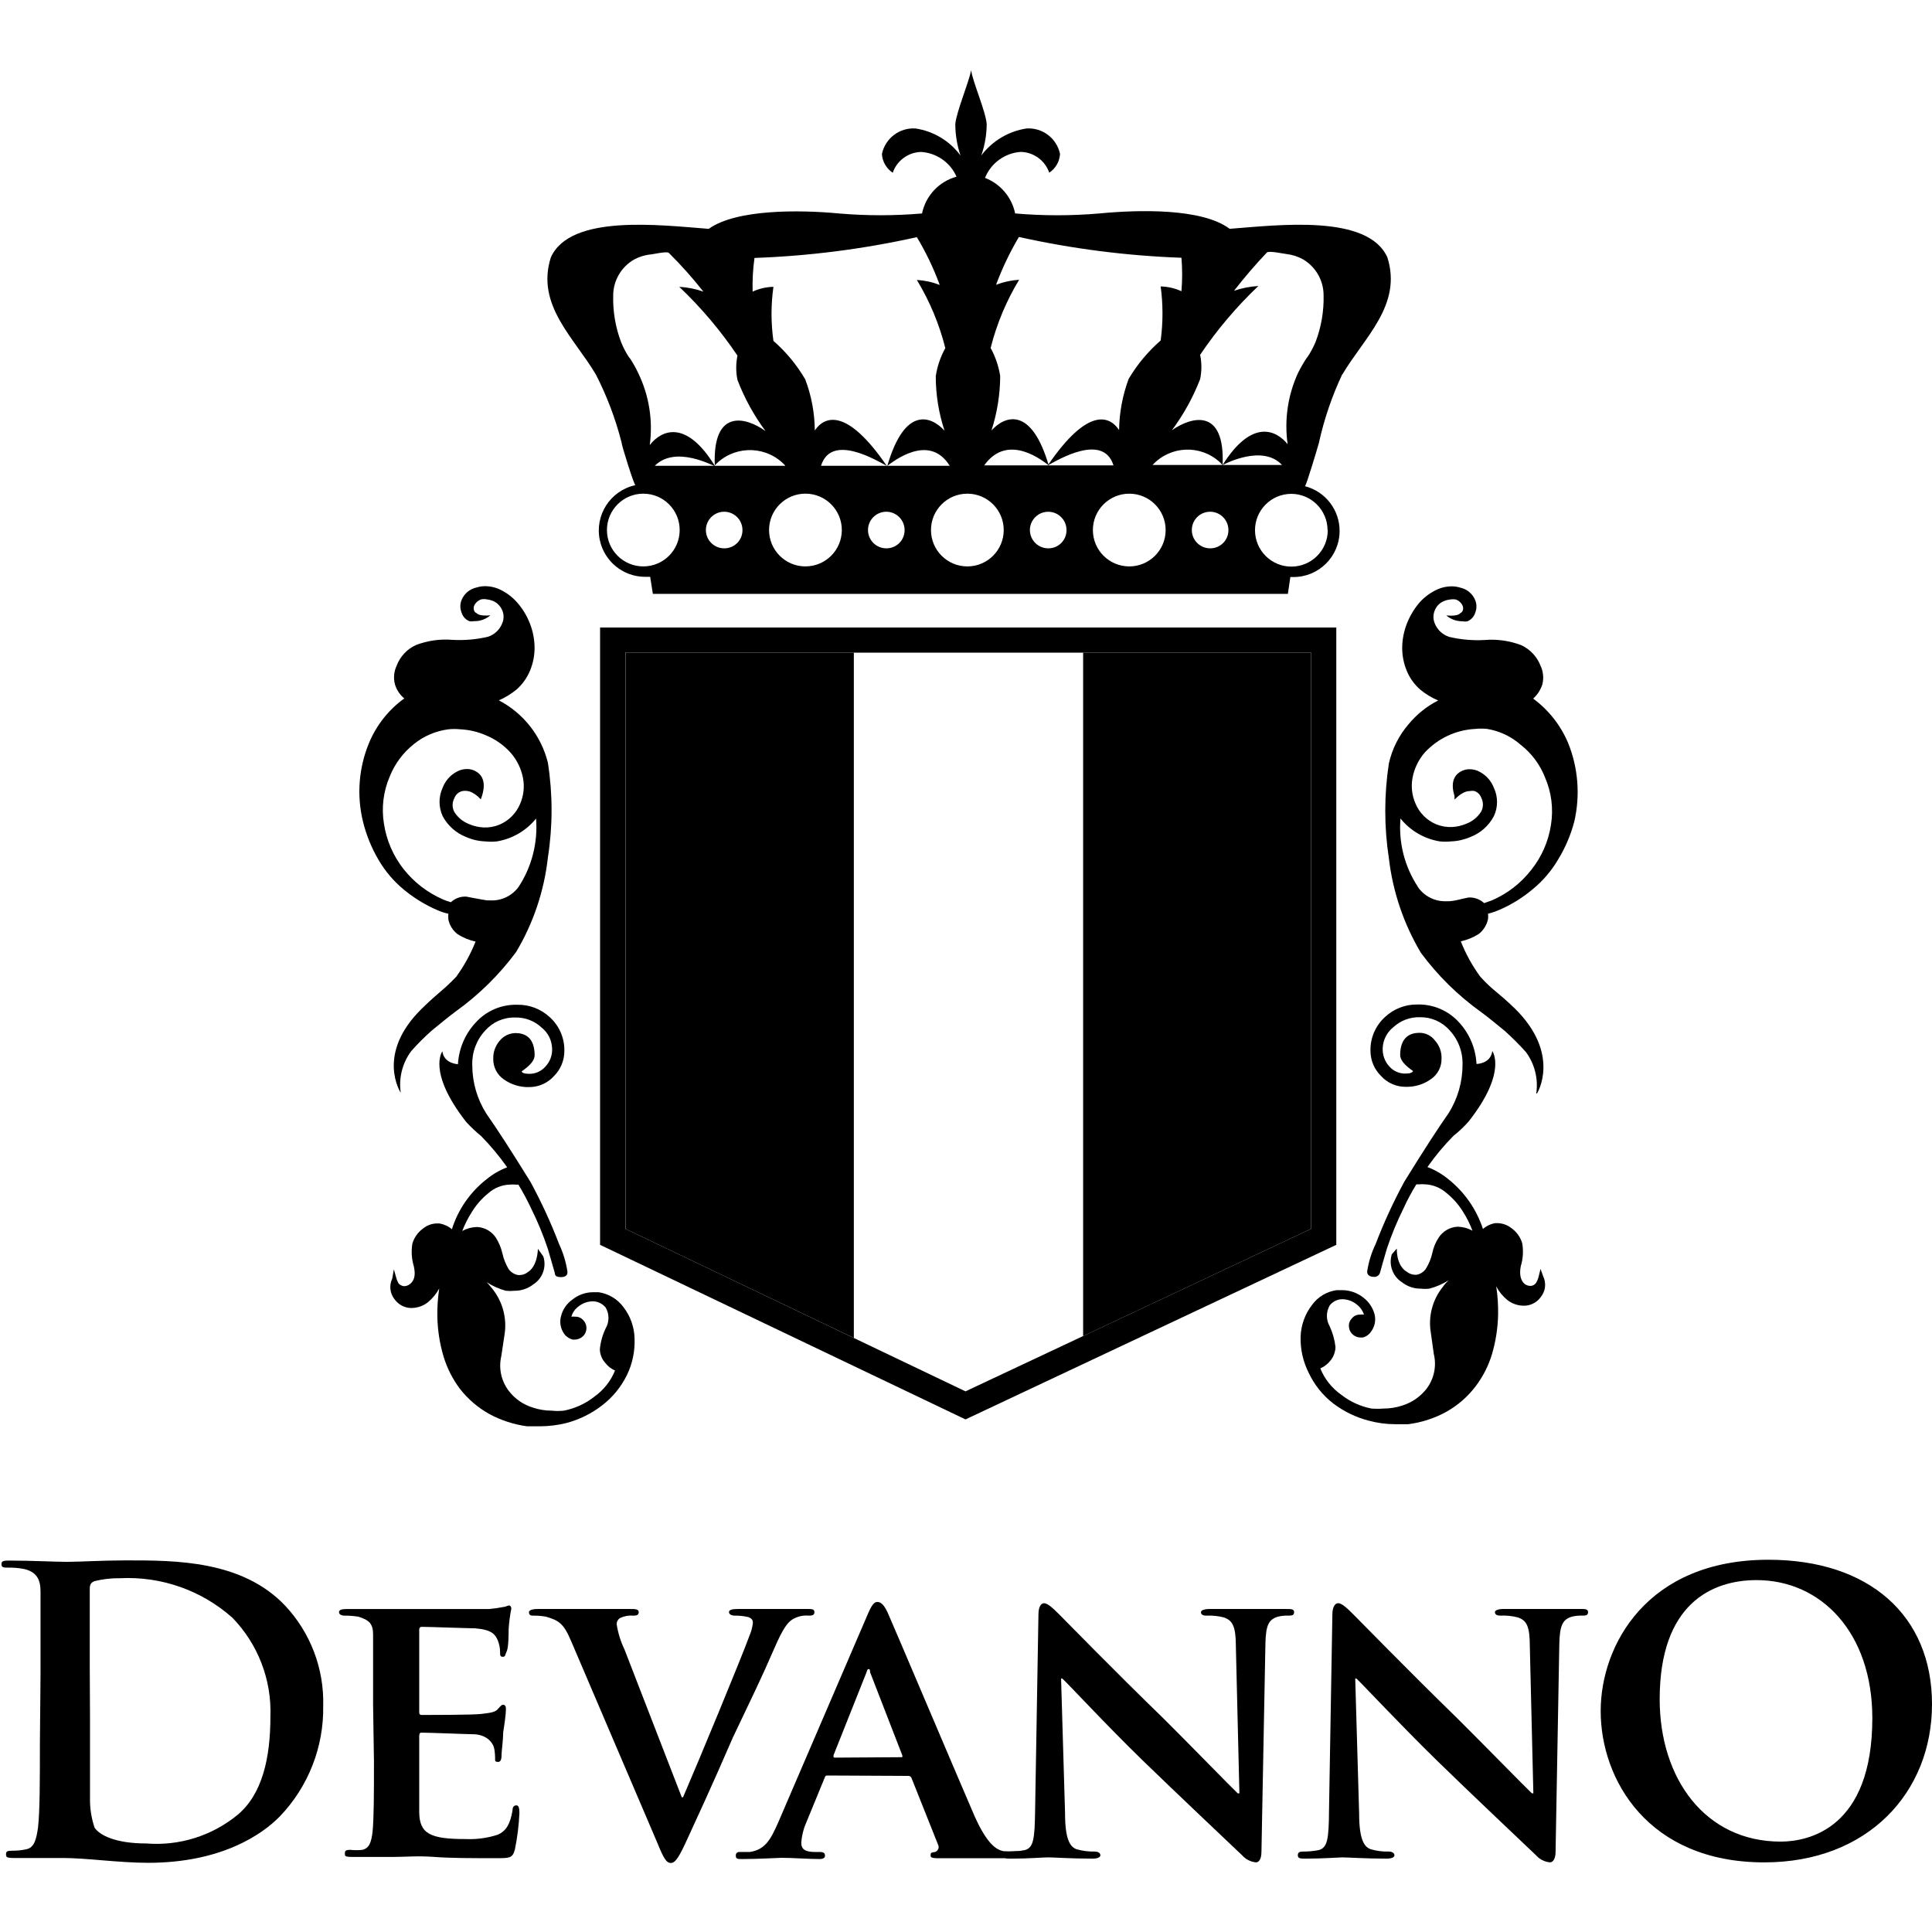 <?xml version="1.0" encoding="utf-8"?>
<!-- Generator: Adobe Illustrator 15.1.0, SVG Export Plug-In . SVG Version: 6.00 Build 0)  -->
<!DOCTYPE svg PUBLIC "-//W3C//DTD SVG 1.1//EN" "http://www.w3.org/Graphics/SVG/1.1/DTD/svg11.dtd">
<svg version="1.1" id="圖層_1" xmlns="http://www.w3.org/2000/svg" xmlns:xlink="http://www.w3.org/1999/xlink" x="0px" y="0px"
	 width="80px" height="80px" viewBox="0 0 80 80" enable-background="new 0 0 80 80" xml:space="preserve">
<title>蒂凡諾</title>
<polygon points="25.898,27.025 25.898,50.883 35.356,55.402 35.356,27.025 "/>
<polygon points="54.291,50.883 54.291,27.025 44.85,27.025 44.85,55.324 "/>
<path d="M22.498,52.027c0.142,0.439-0.032,0.917-0.422,1.162c-0.219,0.169-0.489,0.26-0.766,0.259c-0.121,0.012-0.241,0.012-0.362,0
	c-0.281-0.075-0.548-0.194-0.792-0.353c0.085,0.09,0.166,0.185,0.241,0.283c0.427,0.539,0.605,1.233,0.491,1.911l-0.129,0.86
	c-0.12,0.504-0.006,1.035,0.31,1.446c0.25,0.327,0.596,0.567,0.99,0.688c0.252,0.086,0.517,0.129,0.783,0.129
	c0.169,0.018,0.339,0.018,0.508,0c0.459-0.09,0.89-0.287,1.257-0.576c0.384-0.272,0.683-0.648,0.86-1.085
	c-0.163-0.071-0.306-0.185-0.413-0.327c-0.136-0.154-0.213-0.354-0.215-0.559c0.029-0.299,0.111-0.591,0.241-0.861
	c0.154-0.266,0.154-0.594,0-0.861c-0.123-0.151-0.304-0.245-0.499-0.258h-0.052c-0.21,0.006-0.414,0.082-0.577,0.215
	c-0.143,0.104-0.246,0.252-0.292,0.422c0.051-0.008,0.104-0.008,0.155,0c0.138-0.008,0.27,0.055,0.353,0.164
	c0.086,0.096,0.127,0.225,0.112,0.354c-0.012,0.129-0.078,0.248-0.181,0.326c-0.087,0.066-0.192,0.102-0.301,0.104H23.72
	c-0.142-0.033-0.267-0.115-0.353-0.232c-0.154-0.211-0.205-0.479-0.138-0.731c0.067-0.278,0.232-0.522,0.465-0.688
	c0.243-0.199,0.547-0.309,0.861-0.311h0.232c0.409,0.06,0.778,0.279,1.024,0.611c0.294,0.377,0.457,0.84,0.465,1.316
	c0.019,0.521-0.09,1.039-0.318,1.507c-0.242,0.493-0.596,0.924-1.033,1.257c-0.435,0.335-0.933,0.581-1.463,0.723
	c-0.354,0.089-0.719,0.135-1.084,0.138l0,0c-0.181,0-0.37,0-0.551,0c-0.542-0.073-1.066-0.242-1.549-0.499
	c-0.48-0.266-0.902-0.625-1.239-1.059c-0.298-0.4-0.525-0.849-0.671-1.326c-0.159-0.533-0.246-1.086-0.258-1.643
	c-0.008-0.395,0.018-0.789,0.077-1.18c-0.117,0.217-0.275,0.41-0.465,0.568c-0.188,0.15-0.421,0.234-0.663,0.24H16.99
	c-0.257-0.015-0.494-0.145-0.646-0.353c-0.198-0.243-0.238-0.578-0.103-0.86l0.069-0.388l0.086,0.31
	c0.023,0.094,0.058,0.184,0.103,0.268c0.057,0.066,0.137,0.109,0.224,0.12l0,0c0.09,0.001,0.179-0.03,0.25-0.086
	c0.189-0.146,0.241-0.379,0.164-0.731c-0.093-0.307-0.114-0.631-0.061-0.947c0.075-0.254,0.232-0.475,0.448-0.628
	c0.156-0.127,0.35-0.199,0.551-0.206h0.121c0.19,0.033,0.369,0.115,0.516,0.24c0.256-0.816,0.755-1.537,1.429-2.065
	c0.258-0.212,0.548-0.382,0.861-0.499c-0.324-0.459-0.684-0.891-1.076-1.291c-0.224-0.183-0.434-0.381-0.628-0.594
	c-1.618-2.074-0.981-2.918-0.981-2.918c0.069,0.516,0.646,0.533,0.646,0.533c0.035-0.641,0.294-1.25,0.731-1.721
	c0.438-0.486,1.067-0.758,1.721-0.74c0.5-0.012,0.985,0.174,1.352,0.516c0.393,0.356,0.612,0.865,0.602,1.395
	c0.001,0.395-0.157,0.773-0.439,1.051c-0.26,0.285-0.629,0.448-1.016,0.447c-0.375,0.012-0.744-0.101-1.05-0.318
	c-0.283-0.193-0.449-0.518-0.439-0.861c-0.007-0.268,0.085-0.527,0.258-0.731c0.161-0.203,0.404-0.323,0.663-0.327
	c0.361,0,0.792,0.155,0.792,0.922c0,0.197-0.172,0.412-0.534,0.662c0,0.061,0.112,0.104,0.31,0.104
	c0.253,0.004,0.496-0.103,0.663-0.293c0.198-0.204,0.301-0.482,0.284-0.766c-0.013-0.338-0.173-0.652-0.439-0.861
	c-0.298-0.277-0.694-0.426-1.102-0.412c-0.47-0.01-0.92,0.189-1.23,0.541c-0.362,0.39-0.554,0.906-0.534,1.438
	c0.001,0.711,0.204,1.406,0.585,2.006c0.448,0.637,1.042,1.558,1.825,2.822c0.453,0.834,0.849,1.697,1.188,2.582
	c0.17,0.363,0.286,0.749,0.344,1.146c0,0.052,0,0.215-0.267,0.215c-0.267,0-0.25-0.12-0.258-0.172l-0.121-0.422l-0.164-0.567
	c-0.19-0.572-0.42-1.131-0.688-1.67c-0.161-0.342-0.338-0.676-0.534-0.999h-0.104c-0.088-0.009-0.178-0.009-0.267,0
	c-0.318,0.013-0.622,0.134-0.861,0.345c-0.277,0.221-0.514,0.488-0.697,0.791c-0.159,0.247-0.292,0.51-0.396,0.783
	c0.179-0.1,0.38-0.156,0.585-0.163h0.052c0.302,0.021,0.578,0.181,0.749,0.431c0.128,0.201,0.221,0.422,0.275,0.654
	c0.05,0.23,0.137,0.451,0.258,0.654c0.094,0.132,0.236,0.222,0.396,0.249h0.078c0.127-0.006,0.248-0.055,0.344-0.138
	c0,0,0.361-0.189,0.396-0.947L22.498,52.027z M17.472,41.76c0.731-0.714,0.861-0.731,1.42-1.316c0.326-0.45,0.595-0.938,0.8-1.455
	c-0.266-0.058-0.52-0.163-0.749-0.31c-0.195-0.152-0.33-0.369-0.378-0.611c-0.005-0.078-0.005-0.155,0-0.232
	c-0.154-0.033-0.304-0.082-0.448-0.146c-0.507-0.217-0.979-0.507-1.403-0.86c-0.413-0.341-0.762-0.752-1.033-1.214
	c-0.296-0.501-0.517-1.043-0.654-1.609c-0.262-1.084-0.171-2.224,0.258-3.253c0.306-0.733,0.81-1.368,1.455-1.833
	c-0.184-0.153-0.318-0.356-0.387-0.585c-0.067-0.255-0.042-0.526,0.069-0.766c0.142-0.382,0.43-0.691,0.8-0.86
	c0.482-0.185,1-0.258,1.515-0.215c0.494,0.028,0.99-0.016,1.472-0.129c0.267-0.088,0.481-0.29,0.585-0.551
	c0.077-0.175,0.077-0.375,0-0.551c-0.076-0.176-0.218-0.315-0.396-0.387c-0.08-0.031-0.164-0.051-0.25-0.06
	c-0.071-0.013-0.144-0.013-0.215,0c-0.134,0.042-0.243,0.139-0.301,0.267c-0.025,0.063-0.025,0.134,0,0.198
	c0.019,0.052,0.06,0.094,0.112,0.112c0,0,0.069,0.129,0.559,0.086c-0.191,0.164-0.437,0.25-0.688,0.241
	c-0.06,0.013-0.121,0.013-0.181,0c-0.161-0.066-0.281-0.203-0.327-0.37c-0.06-0.158-0.06-0.333,0-0.491
	c0.105-0.273,0.342-0.474,0.628-0.534c0.133-0.042,0.273-0.06,0.413-0.052c0.172,0.007,0.341,0.045,0.499,0.112
	c0.293,0.128,0.555,0.319,0.766,0.56c0.224,0.254,0.401,0.545,0.525,0.861c0.125,0.315,0.192,0.65,0.198,0.99
	c0.003,0.333-0.061,0.665-0.189,0.973c-0.124,0.3-0.315,0.568-0.56,0.783c-0.222,0.182-0.468,0.332-0.731,0.447
	c1.016,0.53,1.756,1.47,2.031,2.582c0.203,1.301,0.203,2.625,0,3.925c-0.154,1.385-0.603,2.72-1.317,3.916
	c-0.702,0.945-1.547,1.776-2.504,2.462c-0.336,0.25-0.654,0.516-0.981,0.783c-0.305,0.268-0.592,0.556-0.86,0.86
	c-0.366,0.494-0.521,1.113-0.431,1.722C16.594,45.246,15.535,43.653,17.472,41.76L17.472,41.76z M22.197,33.894
	c-0.407,0.505-0.986,0.842-1.626,0.947c-0.157,0.017-0.316,0.017-0.474,0c-0.273-0.01-0.542-0.071-0.792-0.181
	c-0.417-0.162-0.762-0.467-0.973-0.861c-0.176-0.376-0.176-0.812,0-1.188c0.105-0.274,0.303-0.502,0.56-0.646
	c0.143-0.085,0.307-0.127,0.473-0.121c0.092,0.002,0.183,0.023,0.267,0.06c0.258,0.112,0.534,0.387,0.327,1.05l-0.051,0.146
	l-0.112-0.112c-0.081-0.071-0.17-0.132-0.267-0.181c-0.081-0.04-0.169-0.06-0.258-0.06c-0.202-0.012-0.388,0.11-0.456,0.301
	c-0.098,0.18-0.098,0.397,0,0.577c0.145,0.229,0.359,0.403,0.611,0.5c0.188,0.081,0.39,0.127,0.594,0.138
	c0.223,0.01,0.446-0.028,0.654-0.112c0.389-0.163,0.698-0.472,0.861-0.861c0.148-0.338,0.19-0.713,0.121-1.076
	c-0.075-0.386-0.25-0.745-0.508-1.042c-0.283-0.314-0.633-0.562-1.024-0.723c-0.337-0.148-0.699-0.233-1.067-0.25l0,0
	c-0.163-0.017-0.327-0.017-0.49,0c-0.523,0.068-1.018,0.279-1.429,0.611c-0.444,0.353-0.789,0.815-0.999,1.342
	c-0.265,0.615-0.349,1.293-0.241,1.954c0.104,0.685,0.382,1.331,0.809,1.876c0.435,0.552,1,0.986,1.644,1.265
	c0.104,0.044,0.21,0.082,0.318,0.112c0.172-0.161,0.402-0.245,0.637-0.232l0,0c0.284,0.051,0.568,0.112,0.86,0.155h0.104
	c0.471,0.034,0.927-0.178,1.205-0.56C22.022,35.887,22.276,34.892,22.197,33.894z"/>
<path d="M57.838,51.701c0,0.758,0.396,0.946,0.396,0.946c0.097,0.083,0.218,0.132,0.345,0.138h0.077
	c0.157-0.027,0.297-0.117,0.388-0.25c0.124-0.201,0.214-0.422,0.266-0.653c0.047-0.234,0.141-0.457,0.275-0.654
	c0.172-0.251,0.447-0.409,0.75-0.431h0.051c0.205,0.008,0.406,0.063,0.586,0.164c-0.104-0.277-0.236-0.543-0.396-0.792
	c-0.186-0.3-0.422-0.563-0.697-0.783c-0.24-0.207-0.543-0.329-0.86-0.345c-0.089-0.008-0.179-0.008-0.267,0h-0.104
	c-0.198,0.322-0.377,0.655-0.533,0.999c-0.269,0.54-0.498,1.098-0.689,1.669l-0.163,0.561l-0.12,0.43
	c-0.033,0.113-0.143,0.186-0.258,0.172c-0.25,0-0.275-0.163-0.275-0.215c0.059-0.396,0.178-0.783,0.352-1.145
	c0.34-0.887,0.736-1.748,1.188-2.582c0.783-1.266,1.377-2.187,1.825-2.823c0.381-0.599,0.584-1.295,0.584-2.005
	c0.021-0.531-0.171-1.049-0.533-1.438c-0.311-0.354-0.761-0.551-1.23-0.543c-0.407-0.012-0.803,0.137-1.102,0.414
	c-0.264,0.21-0.424,0.523-0.439,0.86c-0.015,0.282,0.084,0.558,0.275,0.766c0.17,0.192,0.416,0.3,0.672,0.293
	c0.197,0,0.275-0.043,0.31-0.104c-0.361-0.249-0.534-0.465-0.534-0.663c0-0.757,0.432-0.92,0.793-0.92
	c0.258-0.004,0.501,0.119,0.654,0.326c0.179,0.201,0.274,0.463,0.266,0.732c0.01,0.342-0.155,0.667-0.438,0.86
	c-0.306,0.218-0.675,0.329-1.05,0.318c-0.387,0.001-0.756-0.161-1.016-0.448c-0.282-0.275-0.44-0.654-0.439-1.049
	c-0.01-0.531,0.21-1.039,0.604-1.395c0.363-0.34,0.844-0.525,1.342-0.517c0.654-0.017,1.283,0.255,1.722,0.74
	c0.435,0.472,0.69,1.081,0.723,1.722c0,0,0.585,0,0.654-0.534c0,0,0.637,0.86-0.981,2.918c-0.191,0.216-0.402,0.414-0.628,0.594
	c-0.395,0.399-0.755,0.831-1.076,1.291c0.312,0.12,0.603,0.288,0.86,0.499c0.672,0.533,1.172,1.251,1.438,2.066
	c0.145-0.127,0.32-0.211,0.508-0.242h0.112c0.204,0.008,0.399,0.08,0.56,0.207c0.215,0.153,0.373,0.375,0.447,0.629
	c0.053,0.315,0.033,0.64-0.061,0.946c-0.068,0.353,0,0.594,0.155,0.731c0.073,0.058,0.165,0.088,0.259,0.086l0,0
	c0.086-0.006,0.164-0.051,0.215-0.12c0.051-0.083,0.088-0.173,0.111-0.267l0.078-0.318l0.111,0.309
	c0.135,0.283,0.096,0.619-0.104,0.861c-0.15,0.209-0.388,0.338-0.645,0.354h-0.069c-0.241-0.003-0.474-0.085-0.663-0.232
	c-0.192-0.156-0.351-0.35-0.465-0.568c0.061,0.39,0.086,0.784,0.078,1.179c-0.012,0.558-0.1,1.11-0.258,1.644
	c-0.146,0.479-0.377,0.928-0.681,1.326c-0.332,0.435-0.751,0.795-1.23,1.059c-0.481,0.26-1.007,0.429-1.55,0.499
	c-0.18,0-0.369,0-0.551,0l0,0c-0.366-0.001-0.73-0.05-1.084-0.146c-0.533-0.137-1.034-0.38-1.473-0.714
	c-0.434-0.335-0.781-0.77-1.015-1.266c-0.234-0.464-0.35-0.979-0.336-1.498c0.016-0.477,0.181-0.938,0.474-1.316
	c0.243-0.335,0.613-0.556,1.023-0.611h0.232c0.313,0.004,0.615,0.109,0.861,0.302c0.231,0.173,0.398,0.419,0.473,0.697
	c0.063,0.255,0.006,0.524-0.154,0.731c-0.082,0.118-0.204,0.201-0.344,0.232h-0.086c-0.107-0.002-0.21-0.037-0.293-0.104
	c-0.104-0.078-0.17-0.197-0.182-0.327c-0.019-0.128,0.023-0.259,0.112-0.353c0.081-0.109,0.21-0.17,0.345-0.164
	c0.054-0.009,0.109-0.009,0.163,0c-0.055-0.168-0.159-0.314-0.302-0.422c-0.16-0.133-0.359-0.208-0.567-0.215h-0.052
	c-0.197,0.007-0.38,0.102-0.499,0.258c-0.153,0.268-0.153,0.595,0,0.861c0.126,0.271,0.208,0.563,0.241,0.861
	c-0.006,0.207-0.082,0.408-0.215,0.567c-0.111,0.138-0.252,0.247-0.414,0.318c0.178,0.437,0.477,0.813,0.861,1.085
	c0.367,0.289,0.797,0.486,1.256,0.576c0.166,0.013,0.334,0.013,0.5,0c0.27,0,0.536-0.043,0.791-0.129
	c0.392-0.125,0.736-0.365,0.99-0.688c0.313-0.413,0.424-0.943,0.301-1.446l-0.12-0.86c-0.118-0.679,0.06-1.374,0.491-1.911
	c0.07-0.1,0.15-0.191,0.24-0.275c-0.245,0.154-0.512,0.27-0.791,0.344c-0.121,0.013-0.242,0.013-0.362,0
	c-0.276,0.004-0.547-0.088-0.766-0.258c-0.391-0.244-0.567-0.722-0.431-1.162L57.838,51.701z M63.613,45.28
	c0.09-0.608-0.065-1.228-0.432-1.722c-0.271-0.301-0.559-0.588-0.859-0.86c-0.328-0.267-0.646-0.534-0.982-0.783
	c-0.959-0.684-1.804-1.514-2.504-2.461c-0.713-1.198-1.164-2.532-1.326-3.916c-0.199-1.301-0.199-2.625,0-3.925
	c0.134-0.598,0.412-1.153,0.81-1.618c0.338-0.411,0.757-0.749,1.231-0.99c-0.268-0.113-0.517-0.264-0.74-0.448
	c-0.246-0.213-0.438-0.481-0.561-0.783c-0.128-0.308-0.192-0.639-0.188-0.972c0.005-0.339,0.073-0.675,0.198-0.99
	c0.123-0.313,0.299-0.604,0.516-0.86c0.215-0.241,0.479-0.432,0.775-0.56c0.158-0.067,0.327-0.104,0.498-0.112
	c0.141-0.008,0.28,0.01,0.414,0.052c0.286,0.059,0.523,0.26,0.628,0.534c0.06,0.158,0.06,0.333,0,0.49
	c-0.046,0.167-0.167,0.304-0.327,0.37c-0.063,0.013-0.127,0.013-0.189,0c-0.251,0.007-0.496-0.079-0.688-0.241
	c0.499,0.043,0.568-0.086,0.568-0.086c0.05-0.023,0.089-0.063,0.112-0.112c0.025-0.063,0.025-0.134,0-0.198
	c-0.055-0.127-0.161-0.225-0.293-0.267c-0.071-0.012-0.145-0.012-0.215,0c-0.086,0.008-0.17,0.028-0.25,0.061
	c-0.182,0.067-0.325,0.208-0.396,0.387c-0.076,0.176-0.076,0.375,0,0.551c0.107,0.262,0.325,0.463,0.594,0.551
	c0.482,0.113,0.979,0.157,1.473,0.129c0.514-0.043,1.032,0.031,1.515,0.215c0.368,0.172,0.655,0.481,0.8,0.861
	c0.111,0.24,0.135,0.51,0.069,0.766c-0.073,0.225-0.203,0.427-0.379,0.585c0.638,0.47,1.138,1.104,1.446,1.833
	c0.418,1.032,0.508,2.168,0.258,3.253c-0.146,0.561-0.377,1.098-0.68,1.592c-0.273,0.462-0.626,0.873-1.041,1.213
	c-0.42,0.355-0.89,0.645-1.395,0.861c-0.147,0.064-0.301,0.116-0.457,0.155c0.01,0.074,0.01,0.149,0,0.224
	c-0.052,0.241-0.186,0.457-0.378,0.611c-0.229,0.146-0.483,0.25-0.749,0.31c0.204,0.517,0.473,1.006,0.801,1.455
	c0.525,0.585,0.688,0.603,1.429,1.317c1.937,1.901,0.929,3.52,0.929,3.52L63.613,45.28z M58.715,36.734
	c0.257,0.369,0.679,0.588,1.128,0.585h0.104c0.284,0,0.567-0.103,0.86-0.155l0,0c0.238-0.015,0.473,0.069,0.646,0.232l0.319-0.112
	c0.643-0.277,1.205-0.712,1.635-1.265c0.433-0.542,0.715-1.19,0.817-1.876c0.104-0.662,0.019-1.34-0.249-1.954
	c-0.207-0.529-0.553-0.993-0.999-1.343c-0.394-0.347-0.876-0.577-1.394-0.663c-0.166-0.017-0.334-0.017-0.5,0l0,0
	c-0.793,0.042-1.541,0.391-2.082,0.973c-0.259,0.296-0.434,0.655-0.508,1.041c-0.07,0.363-0.028,0.738,0.12,1.076
	c0.162,0.389,0.472,0.698,0.86,0.86c0.207,0.084,0.431,0.122,0.654,0.112c0.205-0.01,0.406-0.057,0.594-0.138
	c0.252-0.096,0.467-0.271,0.611-0.499c0.098-0.183,0.098-0.402,0-0.585c-0.047-0.126-0.148-0.224-0.275-0.267
	c-0.06-0.013-0.121-0.013-0.182,0c-0.089,0-0.178,0.02-0.258,0.06c-0.097,0.047-0.188,0.108-0.267,0.181l-0.12,0.112v-0.146
	c-0.207-0.663,0.068-0.938,0.326-1.05c0.085-0.038,0.176-0.058,0.268-0.061c0.166-0.006,0.33,0.036,0.473,0.121
	c0.257,0.143,0.455,0.372,0.561,0.646c0.176,0.373,0.176,0.806,0,1.179c-0.21,0.395-0.556,0.701-0.973,0.861
	c-0.254,0.11-0.525,0.172-0.801,0.181c-0.154,0.017-0.311,0.017-0.465,0c-0.641-0.104-1.22-0.442-1.627-0.947
	c-0.084,0.998,0.171,1.996,0.723,2.832V36.734z"/>
<path d="M24.848,51.546V25.984h30.485v25.562l-15.354,7.229L24.848,51.546z M25.898,50.883l14.081,6.73l14.313-6.73V27.025H25.889
	v23.857H25.898z"/>
<path d="M43.447,19.288L43.447,19.288z M36.725,19.288L36.725,19.288z M55.582,15.509c0.904-1.532,2.488-2.875,1.868-4.846
	c-0.8-1.807-4.519-1.342-6.532-1.188l0,0c-1.145-0.861-3.77-0.792-5.389-0.637c-1.162,0.101-2.331,0.101-3.494,0
	c-0.139-0.671-0.608-1.226-1.248-1.472c0.246-0.613,0.822-1.031,1.48-1.076c0.535,0.011,1.006,0.355,1.18,0.861
	c0.262-0.174,0.428-0.461,0.447-0.775C43.76,5.73,43.17,5.279,42.509,5.319c-0.747,0.114-1.421,0.516-1.876,1.119
	c0.146-0.418,0.221-0.857,0.224-1.3c-0.043-0.534-0.568-1.721-0.646-2.229c-0.086,0.49-0.611,1.721-0.654,2.229
	c0.001,0.442,0.074,0.881,0.215,1.3c-0.449-0.606-1.121-1.009-1.868-1.119c-0.661-0.04-1.25,0.411-1.386,1.059
	c0.02,0.314,0.186,0.601,0.448,0.775c0.173-0.506,0.644-0.85,1.179-0.861c0.641,0.042,1.205,0.437,1.463,1.024
	c-0.725,0.198-1.277,0.787-1.429,1.523c-1.146,0.098-2.297,0.098-3.443,0c-1.626-0.155-4.251-0.181-5.388,0.637
	c-2.031-0.155-5.741-0.62-6.541,1.188c-0.62,1.971,0.964,3.314,1.868,4.846c0.456,0.89,0.812,1.828,1.059,2.797
	c0,0.121,0.525,1.79,0.577,1.782c-1.037,0.223-1.696,1.244-1.473,2.28c0.189,0.878,0.962,1.508,1.86,1.516h0.224l0.112,0.706h26.294
	l0.103-0.697h0.104c1.056,0.013,1.921-0.832,1.935-1.887c0.011-0.881-0.582-1.655-1.436-1.875l0,0c0.052,0,0.543-1.661,0.576-1.782
	c0.216-0.986,0.542-1.945,0.973-2.857V15.509z M43.43,19.288L43.43,19.288c-0.723-2.487-1.824-2.074-2.375-1.463
	c0.235-0.729,0.357-1.489,0.361-2.255c-0.064-0.407-0.198-0.8-0.396-1.162c0.251-0.994,0.648-1.946,1.18-2.823
	c-0.327,0.02-0.649,0.089-0.955,0.207c0.255-0.687,0.572-1.35,0.946-1.98c2.212,0.492,4.466,0.78,6.73,0.861
	c0.039,0.461,0.039,0.925,0,1.386c-0.271-0.124-0.563-0.191-0.86-0.198c0.1,0.742,0.1,1.495,0,2.237
	c-0.524,0.457-0.973,0.994-1.326,1.592c-0.252,0.678-0.387,1.394-0.396,2.118c-0.388-0.585-1.291-0.973-2.952,1.463l0,0
	c0.439-0.241,2.298-1.351,2.72,0h-2.728l0,0h-2.626c0.999-1.403,2.496-0.129,2.677,0V19.288z M31.243,10.681
	c2.262-0.081,4.512-0.369,6.722-0.861c0.378,0.628,0.695,1.291,0.947,1.979c-0.303-0.118-0.622-0.188-0.947-0.207
	c0.531,0.877,0.929,1.829,1.179,2.823c-0.202,0.36-0.335,0.753-0.396,1.162c0,0.766,0.122,1.527,0.362,2.255
	c-0.56-0.611-1.644-1.024-2.367,1.455c0.207-0.146,1.722-1.385,2.582,0h-2.582l0,0h-2.746c0.422-1.36,2.29-0.224,2.72,0l0,0
	c-1.669-2.436-2.582-2.048-2.978-1.463c-0.005-0.724-0.14-1.441-0.396-2.117c-0.351-0.599-0.795-1.136-1.317-1.592
	c-0.105-0.742-0.105-1.496,0-2.238c-0.297,0.006-0.591,0.073-0.861,0.198c-0.014-0.469,0.012-0.938,0.078-1.403V10.681z
	 M32.508,19.288h-5.396c0.861-0.86,2.393,0,2.47,0l0,0c0.739-0.812,1.996-0.872,2.809-0.133c0.041,0.037,0.08,0.076,0.118,0.116
	V19.288z M26.062,14.821c-0.137-0.206-0.252-0.425-0.344-0.654c-0.233-0.616-0.344-1.271-0.327-1.928
	c0-0.614,0.329-1.182,0.86-1.489c0.195-0.107,0.408-0.177,0.628-0.207c0.121,0,0.74-0.155,0.818-0.069
	c0.508,0.504,0.985,1.039,1.429,1.601c-0.322-0.112-0.658-0.179-0.999-0.198c0.905,0.859,1.713,1.814,2.41,2.849
	c-0.069,0.332-0.069,0.675,0,1.007c0.289,0.755,0.68,1.468,1.162,2.117c-0.8-0.577-2.203-0.964-2.1,1.437
	c-1.205-1.954-2.221-1.463-2.694-0.86c0.136-1.008-0.025-2.035-0.465-2.952c-0.107-0.234-0.234-0.458-0.378-0.671V14.821z
	 M26.638,23.454c-0.832,0-1.506-0.674-1.506-1.506s0.674-1.506,1.506-1.506c0.832,0,1.506,0.674,1.506,1.506
	S27.47,23.454,26.638,23.454z M29.995,22.705c-0.418,0.005-0.761-0.331-0.766-0.749c-0.004-0.418,0.331-0.761,0.749-0.766
	c0.418-0.005,0.761,0.331,0.766,0.749c0,0.003,0,0.006,0,0.009c0.004,0.414-0.327,0.752-0.74,0.757c-0.006,0-0.012,0-0.018,0H29.995
	z M33.343,23.454c-0.832-0.005-1.502-0.683-1.498-1.515c0.005-0.832,0.683-1.502,1.515-1.498c0.829,0.005,1.498,0.678,1.498,1.506
	c0,0.832-0.674,1.506-1.506,1.506c-0.006,0-0.012,0-0.018,0H33.343z M36.708,22.705c-0.418,0.005-0.761-0.331-0.766-0.749
	c-0.005-0.418,0.331-0.761,0.749-0.766c0.418-0.005,0.761,0.331,0.766,0.749c0,0.003,0,0.006,0,0.009
	c0.005,0.414-0.326,0.752-0.74,0.757c-0.006,0-0.012,0-0.018,0H36.708z M40.056,23.454c-0.832,0-1.506-0.674-1.506-1.506
	s0.674-1.506,1.506-1.506c0.832,0,1.506,0.674,1.506,1.506S40.888,23.454,40.056,23.454c-0.003,0-0.006,0-0.009,0H40.056z
	 M43.404,22.705c-0.418,0-0.758-0.339-0.758-0.757s0.34-0.757,0.758-0.757s0.758,0.339,0.758,0.757
	c0.004,0.414-0.327,0.753-0.74,0.757c-0.01,0-0.018,0-0.026,0H43.404z M46.761,23.454c-0.832,0-1.507-0.674-1.507-1.506
	s0.675-1.506,1.507-1.506c0.831,0,1.506,0.674,1.506,1.506S47.592,23.454,46.761,23.454c-0.003,0-0.006,0-0.009,0H46.761z
	 M50.117,22.705c-0.418,0.005-0.762-0.331-0.766-0.749c-0.005-0.418,0.33-0.761,0.748-0.766s0.762,0.331,0.767,0.749
	c0,0.003,0,0.006,0,0.009c0.005,0.414-0.327,0.752-0.74,0.757c-0.006,0-0.012,0-0.017,0H50.117z M54.98,21.947
	c0.004,0.832-0.666,1.51-1.498,1.515c-0.832,0.005-1.51-0.666-1.515-1.498c-0.005-0.832,0.665-1.51,1.497-1.515
	c0.004,0,0.006,0,0.01,0c0.824,0.005,1.492,0.672,1.497,1.498H54.98z M54.119,14.804c-0.137,0.204-0.26,0.417-0.369,0.637
	c-0.425,0.922-0.574,1.947-0.432,2.952l0,0c-0.473-0.585-1.48-1.067-2.693,0.861l0,0c0.129-0.06,1.661-0.861,2.461,0h-2.461l0,0l0,0
	h-2.9c0.737-0.801,1.984-0.853,2.785-0.116c0.04,0.037,0.078,0.076,0.115,0.116l0,0c0.104-2.384-1.291-2.005-2.1-1.438
	c0.484-0.649,0.877-1.362,1.17-2.117c0.069-0.332,0.069-0.675,0-1.007c0.697-1.035,1.506-1.99,2.41-2.849
	c-0.344,0.02-0.682,0.086-1.007,0.198c0.427-0.55,0.88-1.079,1.36-1.584l0,0c0.086-0.086,0.696,0.052,0.859,0.069
	c0.221,0.031,0.434,0.101,0.629,0.207c0.532,0.308,0.859,0.875,0.861,1.489c0.016,0.658-0.095,1.313-0.328,1.928
	c-0.095,0.229-0.213,0.449-0.353,0.654H54.119z M50.573,19.288L50.573,19.288L50.573,19.288z"/>
<path d="M1.678,69.336c0-2.496,0-2.951,0-3.442s-0.164-0.817-0.706-0.93c-0.21-0.039-0.423-0.056-0.637-0.052
	c-0.181,0-0.275,0-0.275-0.146s0.121-0.146,0.362-0.146c0.86,0,1.894,0.053,2.358,0.053c0.465,0,1.48-0.061,2.462-0.061
	c2.04,0,4.776,0,6.558,1.867c1.055,1.123,1.625,2.617,1.583,4.157c0.029,1.696-0.611,3.334-1.781,4.562
	c-0.749,0.775-2.453,1.937-5.474,1.937c-0.594,0-1.265-0.052-1.885-0.103c-0.62-0.053-1.196-0.096-1.601-0.096
	c-0.189,0-0.542,0-0.938,0s-0.8,0-1.127,0S0.25,76.885,0.25,76.772s0.061-0.138,0.258-0.138c0.197,0.002,0.393-0.018,0.585-0.061
	c0.335-0.068,0.413-0.43,0.482-0.903c0.077-0.688,0.077-1.979,0.077-3.442L1.678,69.336z M3.727,71.135c0,1.722,0,2.996,0,3.305
	c-0.01,0.422,0.055,0.841,0.189,1.24c0.207,0.31,0.861,0.654,2.143,0.654c1.358,0.108,2.705-0.311,3.761-1.171
	c1.05-0.86,1.377-2.393,1.377-4.079c0.057-1.523-0.512-3.004-1.575-4.098c-1.275-1.134-2.944-1.721-4.648-1.635
	c-0.356-0.006-0.712,0.034-1.059,0.12c-0.155,0.061-0.198,0.146-0.198,0.327c0,0.551,0,1.979,0,3.271L3.727,71.135z"/>
<path d="M15.449,70.584c0-2.074,0-2.461,0-2.9s-0.155-0.603-0.611-0.74c-0.185-0.031-0.372-0.045-0.559-0.043
	c-0.146,0-0.241-0.052-0.241-0.146c0-0.094,0.112-0.129,0.318-0.129c0.74,0,1.644,0,2.04,0s3.589,0,3.864,0
	c0.199-0.018,0.397-0.047,0.594-0.086c0.078,0,0.164-0.061,0.224-0.061c0.06,0,0.095,0.061,0.095,0.129
	c-0.057,0.285-0.094,0.572-0.112,0.861c0,0.154,0,0.74-0.077,0.903c-0.078,0.163-0.052,0.232-0.164,0.232s-0.112-0.069-0.112-0.181
	c0-0.171-0.032-0.34-0.095-0.499c-0.112-0.241-0.224-0.438-0.938-0.499c-0.241,0-1.928-0.061-2.212-0.061
	c-0.069,0-0.104,0.043-0.104,0.121v3.382c0,0.077,0,0.146,0.104,0.146c0.318,0,2.151,0,2.47-0.043
	c0.319-0.044,0.551-0.052,0.68-0.198c0.129-0.146,0.155-0.181,0.224-0.181s0.112,0.06,0.112,0.146c0,0.086,0,0.302-0.112,0.989
	c0,0.284-0.069,0.818-0.069,0.922c0,0.103,0,0.309-0.138,0.309s-0.129-0.051-0.129-0.119c0-0.069,0-0.319-0.052-0.491
	c-0.052-0.173-0.258-0.491-0.783-0.534c-0.258,0-1.868-0.068-2.221-0.068c-0.069,0-0.086,0.068-0.086,0.146v1.093
	c0,0.465,0,1.627,0,2.031c0,0.93,0.474,1.136,1.919,1.136c0.452,0.021,0.904-0.041,1.334-0.18c0.353-0.156,0.516-0.448,0.611-1.008
	c0-0.146,0.061-0.207,0.164-0.207c0.104,0,0.121,0.173,0.121,0.318c-0.023,0.51-0.086,1.016-0.189,1.516
	c-0.095,0.353-0.224,0.353-0.757,0.353c-1.059,0-1.911,0-2.582-0.052c-0.671-0.051-1.222,0-1.644,0h-0.8c-0.335,0-0.697,0-0.981,0
	c-0.284,0-0.275-0.051-0.275-0.137c0-0.087,0-0.156,0.224-0.156c0.166,0.018,0.333,0.018,0.499,0c0.293-0.068,0.37-0.318,0.422-0.73
	c0.06-0.577,0.06-1.652,0.06-2.91L15.449,70.584z"/>
<path d="M23.651,67.959c-0.318-0.758-0.525-0.86-1.042-1.016c-0.182-0.031-0.366-0.047-0.551-0.043
	c-0.129,0-0.155-0.068-0.155-0.146c0-0.077,0.138-0.129,0.353-0.129c0.749,0,1.558,0,2.057,0c0.353,0,1.093,0,1.799,0
	c0.172,0,0.336,0,0.336,0.129S26.354,66.9,26.225,66.9c-0.186-0.017-0.373,0.016-0.542,0.095c-0.098,0.056-0.155,0.163-0.146,0.275
	c0.056,0.354,0.164,0.7,0.319,1.024l2.375,6.128h0.052c0.611-1.411,2.436-5.818,2.763-6.722c0.067-0.16,0.111-0.328,0.129-0.5
	c0-0.137-0.061-0.189-0.189-0.24c-0.187-0.043-0.377-0.063-0.568-0.061c-0.121,0-0.232-0.052-0.232-0.146
	c0-0.094,0.121-0.129,0.396-0.129c0.706,0,1.334,0,1.515,0s0.861,0,1.334,0c0.172,0,0.292,0,0.292,0.129S33.635,66.9,33.489,66.9
	c-0.241-0.022-0.483,0.035-0.688,0.164c-0.181,0.12-0.37,0.336-0.74,1.195c-0.559,1.291-0.929,2.031-1.721,3.701
	c-0.861,1.997-1.558,3.486-1.876,4.184c-0.318,0.697-0.49,0.998-0.68,0.998s-0.301-0.181-0.577-0.861L23.651,67.959z"/>
<path d="M34.272,73.52c-0.077,0-0.094,0-0.129,0.104l-0.749,1.824c-0.122,0.271-0.194,0.563-0.215,0.86
	c0,0.241,0.129,0.379,0.568,0.379h0.207c0.172,0,0.207,0.069,0.207,0.155s-0.077,0.137-0.224,0.137
	c-0.465,0-1.127-0.051-1.575-0.051c-0.146,0-0.904,0.051-1.635,0.051c-0.181,0-0.258,0-0.258-0.137
	c-0.01-0.076,0.043-0.145,0.118-0.155c0.012-0.002,0.025-0.002,0.037,0h0.421c0.637-0.095,0.861-0.508,1.171-1.205l3.701-8.606
	c0.164-0.388,0.267-0.543,0.413-0.543c0.146,0,0.275,0.121,0.422,0.431c0.335,0.757,2.703,6.353,3.598,8.427
	c0.551,1.238,0.946,1.41,1.205,1.463c0.177,0.011,0.355,0.011,0.533,0c0.13,0,0.198,0.051,0.198,0.154s-0.086,0.138-0.619,0.138
	c-0.534,0-1.524,0-2.72,0c-0.25,0-0.413,0-0.413-0.103c0-0.104,0-0.139,0.181-0.155c0.113-0.035,0.177-0.155,0.142-0.27
	c-0.003-0.011-0.007-0.021-0.013-0.032L37.75,73.64c-0.017-0.065-0.079-0.11-0.146-0.104L34.272,73.52z M37.293,72.762
	c0.069,0,0.086,0,0.069-0.078l-1.334-3.441c0-0.053,0-0.13-0.06-0.13s-0.069,0.077-0.086,0.13l-1.369,3.441
	c0,0.069,0,0.096,0.052,0.096L37.293,72.762z"/>
<path d="M44.102,75.094c0,1.067,0.206,1.387,0.481,1.48c0.241,0.068,0.49,0.101,0.74,0.095c0.163,0,0.241,0.069,0.241,0.155
	s-0.129,0.138-0.318,0.138c-0.922,0-1.584-0.052-1.834-0.052c-0.249,0-0.8,0.052-1.531,0.052c-0.189,0-0.318,0-0.318-0.138
	s0.094-0.155,0.223-0.155c0.217,0.001,0.434-0.019,0.646-0.06c0.369-0.096,0.413-0.465,0.43-1.662L43,66.849
	c0-0.275,0.086-0.464,0.232-0.464c0.146,0,0.369,0.206,0.61,0.447c0.241,0.24,2.298,2.35,4.364,4.354
	c0.963,0.956,2.84,2.884,3.047,3.073h0.068l-0.146-6.076c0-0.861-0.146-1.076-0.482-1.205c-0.24-0.063-0.49-0.09-0.74-0.078
	c-0.18,0-0.223-0.068-0.223-0.146c0-0.077,0.146-0.129,0.353-0.129c0.74,0,1.497,0,1.799,0c0.163,0,0.688,0,1.386,0
	c0.189,0,0.318,0,0.318,0.129S53.508,66.9,53.345,66.9c-0.145-0.006-0.29,0.009-0.431,0.043c-0.387,0.121-0.498,0.354-0.516,1.127
	l-0.164,8.607c0,0.311-0.111,0.439-0.224,0.439c-0.224-0.02-0.43-0.125-0.577-0.293c-0.86-0.818-2.65-2.505-4.131-3.941
	c-1.48-1.438-3.038-3.125-3.313-3.375h-0.052L44.102,75.094z"/>
<path d="M56.279,75.094c0,1.067,0.207,1.387,0.482,1.48c0.24,0.069,0.49,0.102,0.74,0.095c0.154,0,0.24,0.069,0.24,0.155
	s-0.129,0.138-0.326,0.138c-0.912,0-1.575-0.052-1.834-0.052c-0.12,0-0.8,0.052-1.523,0.052c-0.189,0-0.318,0-0.318-0.138
	s0.096-0.155,0.225-0.155c0.213,0.001,0.427-0.019,0.637-0.06c0.37-0.096,0.422-0.465,0.43-1.662l0.139-8.099
	c0-0.275,0.094-0.464,0.24-0.464s0.37,0.206,0.611,0.447c0.241,0.24,2.298,2.35,4.355,4.354c0.963,0.956,2.849,2.884,3.055,3.073
	h0.061l-0.146-6.076c0-0.861-0.138-1.076-0.482-1.205c-0.24-0.064-0.49-0.09-0.74-0.078c-0.172,0-0.223-0.068-0.223-0.146
	c0-0.077,0.146-0.129,0.353-0.129c0.74,0,1.497,0,1.799,0c0.163,0,0.697,0,1.386,0c0.189,0,0.318,0,0.318,0.129
	S65.678,66.9,65.515,66.9c-0.145-0.006-0.29,0.01-0.431,0.043c-0.379,0.121-0.498,0.354-0.516,1.127l-0.155,8.607
	c0,0.311-0.12,0.439-0.232,0.439c-0.223-0.02-0.43-0.125-0.577-0.293c-0.859-0.818-2.65-2.505-4.122-3.941
	c-1.472-1.438-3.047-3.125-3.313-3.375h-0.052L56.279,75.094z"/>
<path d="M66.281,70.852c0-2.729,1.919-6.266,6.945-6.266C77.4,64.586,80,66.9,80,70.566c0,3.667-2.668,6.551-6.945,6.551
	C68.243,77.117,66.281,73.691,66.281,70.852z M77.529,71.144c0-3.537-2.117-5.715-4.793-5.715c-1.852,0-4.012,0.981-4.012,4.932
	c0,3.288,1.885,5.896,5.01,5.896C74.896,76.256,77.529,75.705,77.529,71.144z"/>
</svg>
